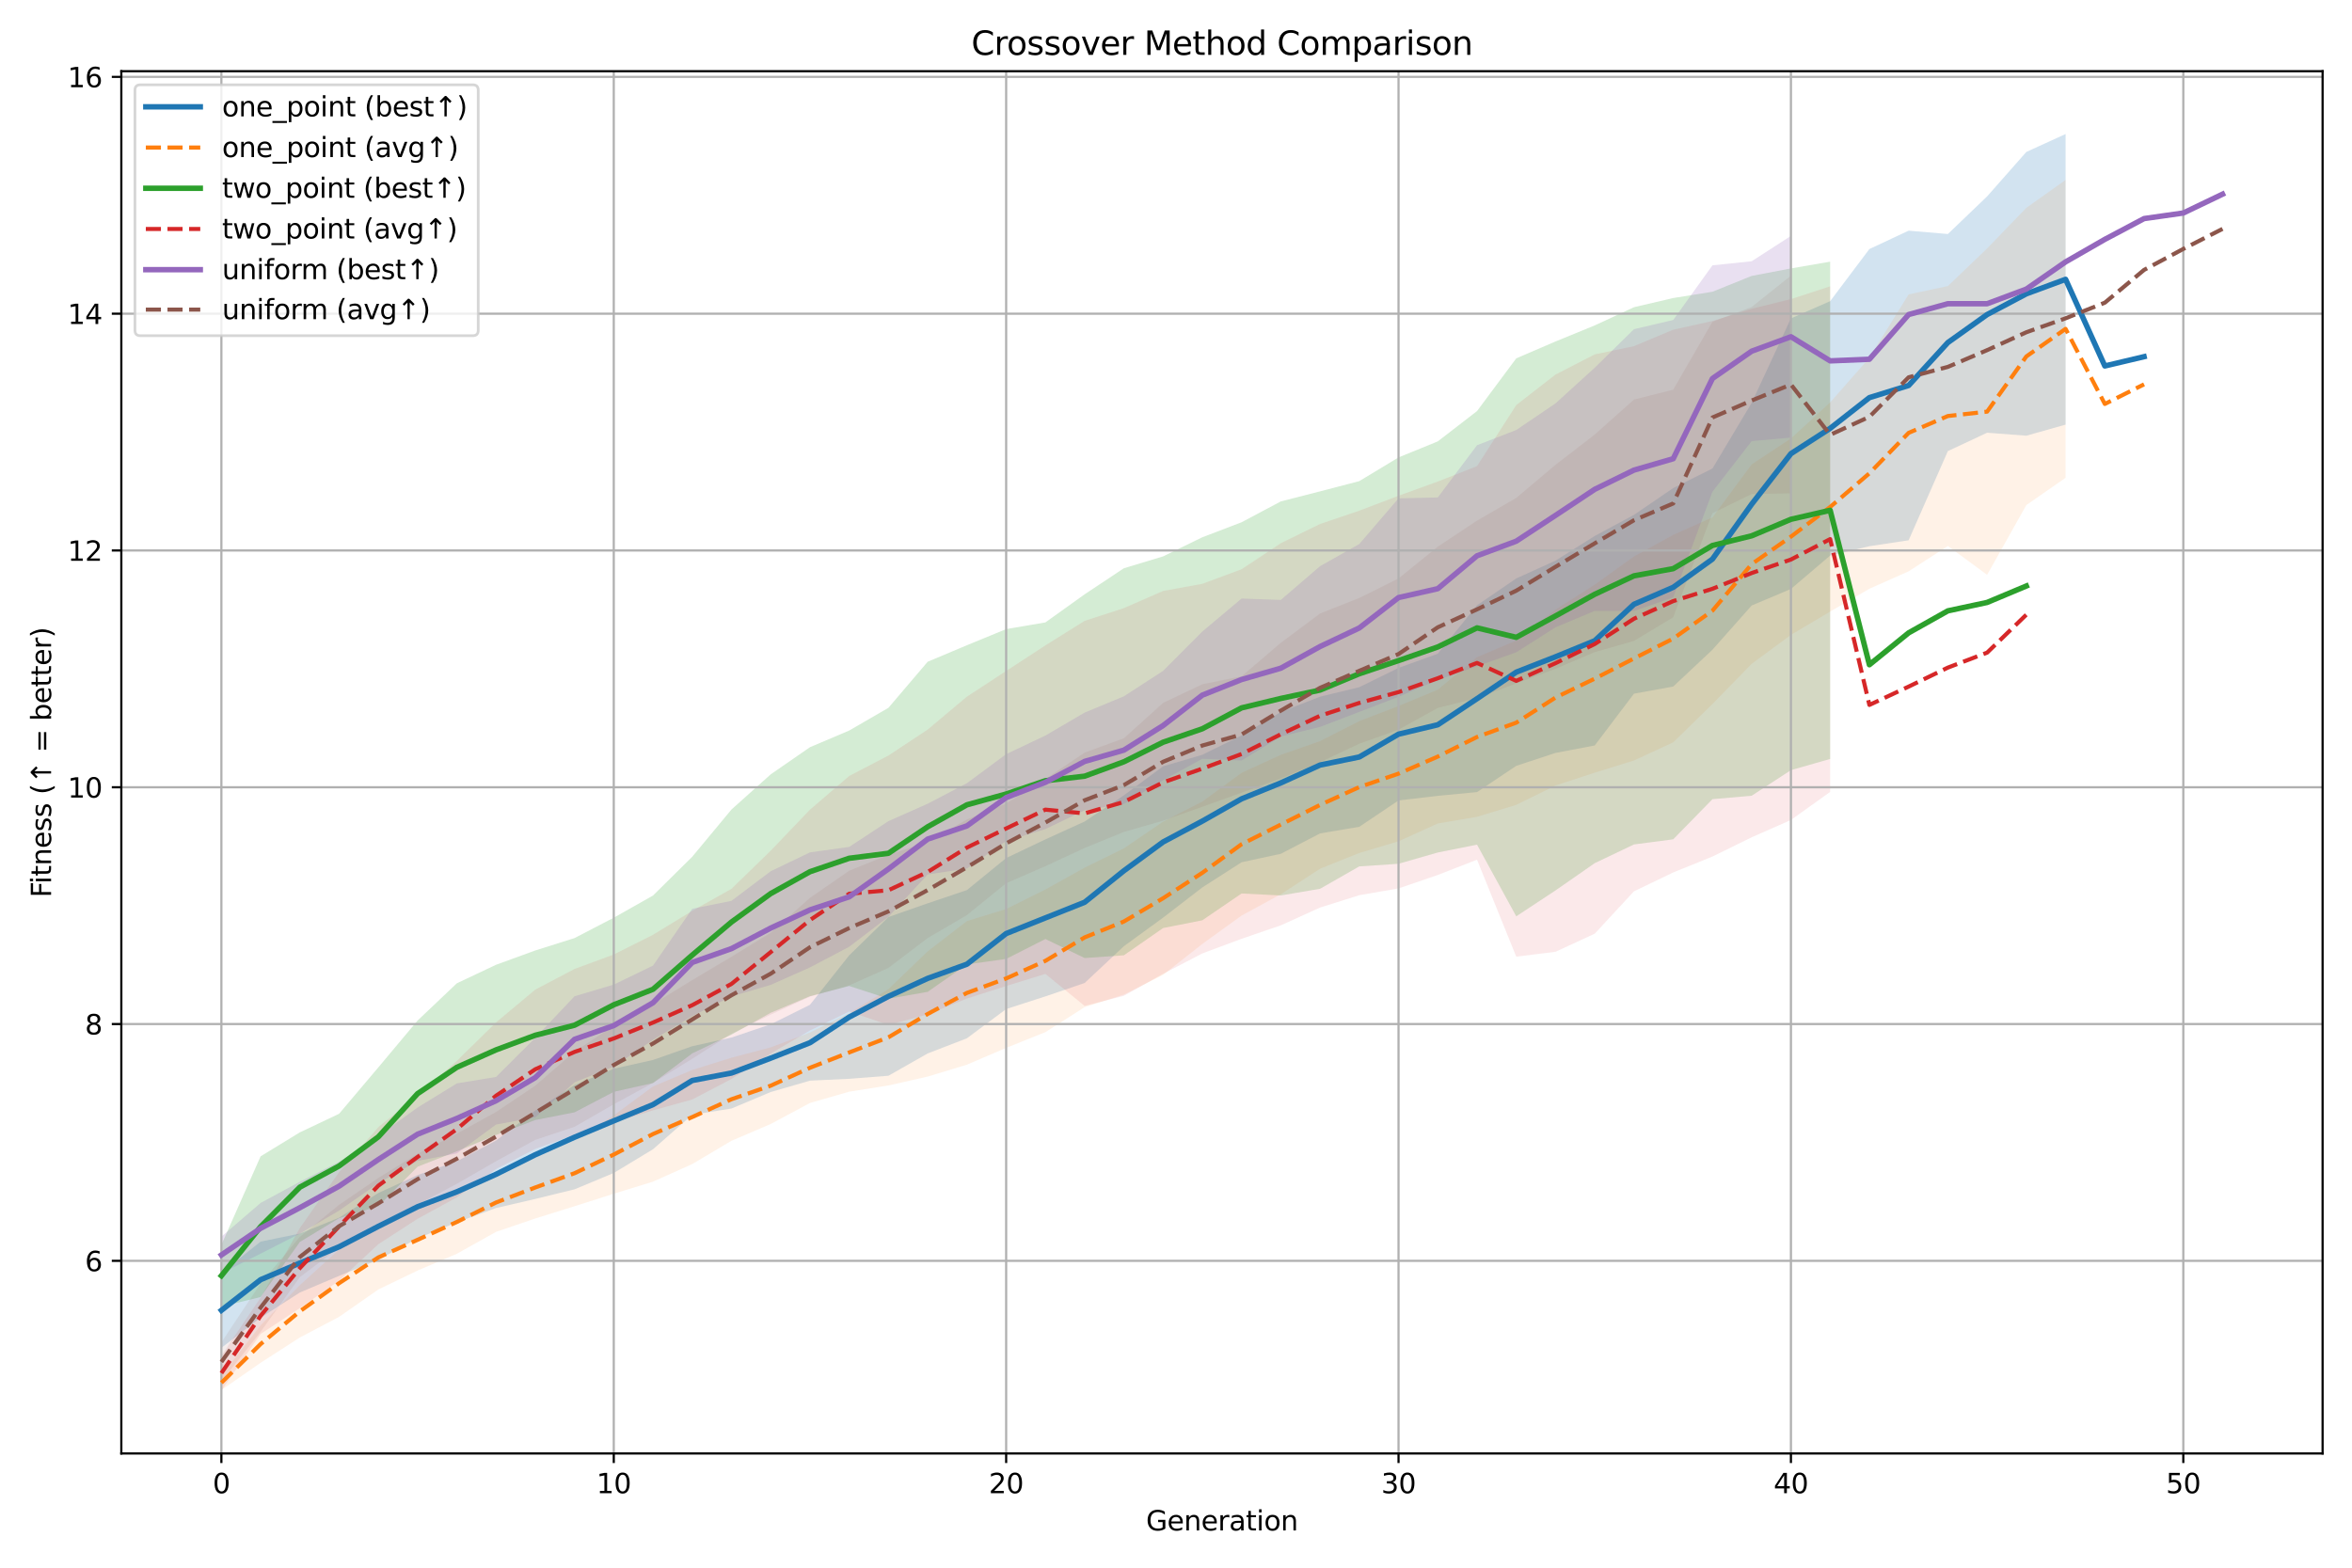 <?xml version="1.0" encoding="utf-8" standalone="no"?>
<!DOCTYPE svg PUBLIC "-//W3C//DTD SVG 1.1//EN"
  "http://www.w3.org/Graphics/SVG/1.1/DTD/svg11.dtd">
<svg xmlns:xlink="http://www.w3.org/1999/xlink" width="864pt" height="576pt" viewBox="0 0 864 576" xmlns="http://www.w3.org/2000/svg" version="1.1">
 <defs>
  <style type="text/css">*{stroke-linejoin: round; stroke-linecap: butt}</style>
 </defs>
 <g id="figure_1">
  <g id="patch_1">
   <path d="M 0 576 
L 864 576 
L 864 0 
L 0 0 
z
" style="fill: #ffffff"/>
  </g>
  <g id="axes_1">
   <g id="patch_2">
    <path d="M 44.57 534.04 
L 853.2 534.04 
L 853.2 26.16 
L 44.57 26.16 
z
" style="fill: #ffffff"/>
   </g>
   <g id="FillBetweenPolyCollection_1">
    <path d="M 81.326 467.67 
L 81.326 495.219 
L 95.74 484.166 
L 110.154 474.892 
L 124.568 468.776 
L 138.982 462.834 
L 153.396 455.013 
L 167.81 449.109 
L 182.224 443.856 
L 196.639 440.514 
L 211.053 436.981 
L 225.467 430.975 
L 239.881 422.258 
L 254.295 409.589 
L 268.709 407.294 
L 283.123 401.231 
L 297.537 397.054 
L 311.951 396.378 
L 326.365 395.247 
L 340.779 387.059 
L 355.193 381.488 
L 369.608 370.746 
L 384.022 366.092 
L 398.436 361.175 
L 412.85 347.655 
L 427.264 337.16 
L 441.678 326.049 
L 456.092 316.809 
L 470.506 313.7 
L 484.92 306.211 
L 499.334 303.784 
L 513.748 294.096 
L 528.162 292.408 
L 542.577 291.033 
L 556.991 281.382 
L 571.405 276.638 
L 585.819 273.903 
L 600.233 254.87 
L 614.647 252.252 
L 629.061 238.721 
L 643.475 222.471 
L 657.889 216.394 
L 672.303 204.12 
L 686.717 200.692 
L 701.131 198.51 
L 715.546 165.733 
L 729.96 158.995 
L 744.374 160.087 
L 758.788 156.012 
L 758.788 49.245 
L 758.788 49.245 
L 744.374 55.819 
L 729.96 72.161 
L 715.546 85.98 
L 701.131 84.754 
L 686.717 91.496 
L 672.303 110.659 
L 657.889 116.979 
L 643.475 148.016 
L 629.061 172.135 
L 614.647 179.334 
L 600.233 189.171 
L 585.819 196.929 
L 571.405 205.998 
L 556.991 212.532 
L 542.577 222.396 
L 528.162 240.193 
L 513.748 245.394 
L 499.334 252.488 
L 484.92 255.974 
L 470.506 261.611 
L 456.092 270.205 
L 441.678 277.326 
L 427.264 281.557 
L 412.85 292.222 
L 398.436 301.843 
L 384.022 308.408 
L 369.608 315.268 
L 355.193 327.039 
L 340.779 331.893 
L 326.365 336.941 
L 311.951 351.016 
L 297.537 369.179 
L 283.123 376.341 
L 268.709 381.21 
L 254.295 384.399 
L 239.881 389.454 
L 225.467 392.674 
L 211.053 398.698 
L 196.639 408.02 
L 182.224 419.067 
L 167.81 426.684 
L 153.396 431.739 
L 138.982 438.336 
L 124.568 447.41 
L 110.154 453.246 
L 95.74 456.196 
L 81.326 467.67 
z
" clip-path="url(#p14c319a694)" style="fill: #1f77b4; fill-opacity: 0.2"/>
   </g>
   <g id="FillBetweenPolyCollection_2">
    <path d="M 81.326 505.366 
L 81.326 510.737 
L 95.74 500.708 
L 110.154 491.415 
L 124.568 483.836 
L 138.982 473.779 
L 153.396 466.823 
L 167.81 460.669 
L 182.224 452.608 
L 196.639 447.698 
L 211.053 443.192 
L 225.467 438.596 
L 239.881 434.16 
L 254.295 427.702 
L 268.709 419.144 
L 283.123 412.979 
L 297.537 405.257 
L 311.951 401.105 
L 326.365 398.824 
L 340.779 395.556 
L 355.193 391.188 
L 369.608 385.004 
L 384.022 379.235 
L 398.436 370.039 
L 412.85 365.447 
L 427.264 358.18 
L 441.678 346.819 
L 456.092 336.404 
L 470.506 328.56 
L 484.92 319.182 
L 499.334 313.4 
L 513.748 309.102 
L 528.162 302.559 
L 542.577 300.105 
L 556.991 295.718 
L 571.405 288.596 
L 585.819 283.892 
L 600.233 279.41 
L 614.647 272.744 
L 629.061 258.676 
L 643.475 243.887 
L 657.889 233.26 
L 672.303 224.702 
L 686.717 216.321 
L 701.131 209.914 
L 715.546 200.609 
L 729.96 211.203 
L 744.374 185.561 
L 758.788 175.552 
L 758.788 66.111 
L 758.788 66.111 
L 744.374 76.358 
L 729.96 91.288 
L 715.546 105.104 
L 701.131 108.163 
L 686.717 131.467 
L 672.303 147.853 
L 657.889 161.104 
L 643.475 170.636 
L 629.061 190.101 
L 614.647 196.526 
L 600.233 204.458 
L 585.819 214.808 
L 571.405 224.007 
L 556.991 235.339 
L 542.577 241.461 
L 528.162 253.42 
L 513.748 259.413 
L 499.334 264.964 
L 484.92 272.313 
L 470.506 277.36 
L 456.092 283.959 
L 441.678 294.542 
L 427.264 301.874 
L 412.85 311.714 
L 398.436 318.801 
L 384.022 326.828 
L 369.608 333.989 
L 355.193 338.429 
L 340.779 349.554 
L 326.365 363.428 
L 311.951 372.262 
L 297.537 379.379 
L 283.123 384.824 
L 268.709 388.616 
L 254.295 393.139 
L 239.881 399.18 
L 225.467 409.815 
L 211.053 418.949 
L 196.639 424.897 
L 182.224 431.025 
L 167.81 437.284 
L 153.396 444.233 
L 138.982 450.223 
L 124.568 459.085 
L 110.154 472.186 
L 95.74 486.939 
L 81.326 505.366 
z
" clip-path="url(#p14c319a694)" style="fill: #ff7f0e; fill-opacity: 0.1"/>
   </g>
   <g id="FillBetweenPolyCollection_3">
    <path d="M 81.326 457.379 
L 81.326 480.08 
L 95.74 476.552 
L 110.154 456.328 
L 124.568 447.586 
L 138.982 443.213 
L 153.396 428.678 
L 167.81 423.022 
L 182.224 417.007 
L 196.639 411.519 
L 211.053 408.701 
L 225.467 401.166 
L 239.881 397.93 
L 254.295 387.041 
L 268.709 380.126 
L 283.123 372.116 
L 297.537 366.023 
L 311.951 362.272 
L 326.365 366.962 
L 340.779 364.417 
L 355.193 354.341 
L 369.608 352.325 
L 384.022 345.014 
L 398.436 352.001 
L 412.85 350.997 
L 427.264 340.982 
L 441.678 338.13 
L 456.092 328.285 
L 470.506 329.012 
L 484.92 326.561 
L 499.334 318.327 
L 513.748 317.368 
L 528.162 313.225 
L 542.577 310.345 
L 556.991 336.676 
L 571.405 327.167 
L 585.819 317.14 
L 600.233 310.266 
L 614.647 308.382 
L 629.061 293.641 
L 643.475 292.365 
L 657.889 282.972 
L 672.303 278.849 
L 672.303 96.137 
L 672.303 96.137 
L 657.889 98.627 
L 643.475 101.377 
L 629.061 107.194 
L 614.647 109.501 
L 600.233 112.879 
L 585.819 119.562 
L 571.405 125.468 
L 556.991 131.666 
L 542.577 151.04 
L 528.162 162.179 
L 513.748 168.064 
L 499.334 176.776 
L 484.92 180.536 
L 470.506 184.228 
L 456.092 191.889 
L 441.678 197.4 
L 427.264 204.428 
L 412.85 208.788 
L 398.436 218.363 
L 384.022 228.685 
L 369.608 231.141 
L 355.193 237.069 
L 340.779 243.137 
L 326.365 260.062 
L 311.951 268.414 
L 297.537 274.538 
L 283.123 284.509 
L 268.709 297.422 
L 254.295 314.784 
L 239.881 329.037 
L 225.467 337.183 
L 211.053 344.668 
L 196.639 349.221 
L 182.224 354.476 
L 167.81 361.283 
L 153.396 374.971 
L 138.982 392.177 
L 124.568 409.222 
L 110.154 416.052 
L 95.74 424.85 
L 81.326 457.379 
z
" clip-path="url(#p14c319a694)" style="fill: #2ca02c; fill-opacity: 0.2"/>
   </g>
   <g id="FillBetweenPolyCollection_4">
    <path d="M 81.326 498.088 
L 81.326 510.955 
L 95.74 490.12 
L 110.154 480.637 
L 124.568 470.523 
L 138.982 457.141 
L 153.396 447.804 
L 167.81 439.936 
L 182.224 429.531 
L 196.639 422.128 
L 211.053 416.971 
L 225.467 412.388 
L 239.881 407.958 
L 254.295 403.97 
L 268.709 396.435 
L 283.123 387.09 
L 297.537 378.614 
L 311.951 371.649 
L 326.365 376.59 
L 340.779 372.708 
L 355.193 366.874 
L 369.608 362.272 
L 384.022 357.829 
L 398.436 369.595 
L 412.85 365.877 
L 427.264 357.797 
L 441.678 350.306 
L 456.092 344.927 
L 470.506 339.989 
L 484.92 333.45 
L 499.334 328.911 
L 513.748 326.42 
L 528.162 321.479 
L 542.577 315.87 
L 556.991 351.498 
L 571.405 349.706 
L 585.819 343.053 
L 600.233 327.483 
L 614.647 320.561 
L 629.061 314.714 
L 643.475 307.632 
L 657.889 301.275 
L 672.303 290.952 
L 672.303 105.212 
L 672.303 105.212 
L 657.889 109.894 
L 643.475 113.463 
L 629.061 117.944 
L 614.647 121.145 
L 600.233 127.19 
L 585.819 130.207 
L 571.405 137.622 
L 556.991 148.83 
L 542.577 171.278 
L 528.162 176.931 
L 513.748 182.15 
L 499.334 187.633 
L 484.92 192.526 
L 470.506 199.578 
L 456.092 209.148 
L 441.678 214.504 
L 427.264 217.129 
L 412.85 223.434 
L 398.436 228.119 
L 384.022 237.13 
L 369.608 246.53 
L 355.193 255.96 
L 340.779 268.058 
L 326.365 277.595 
L 311.951 285.111 
L 297.537 297.491 
L 283.123 312.551 
L 268.709 326.574 
L 254.295 334.668 
L 239.881 343.455 
L 225.467 350.709 
L 211.053 356.011 
L 196.639 363.603 
L 182.224 375.646 
L 167.81 389.814 
L 153.396 402.382 
L 138.982 414.135 
L 124.568 430.675 
L 110.154 451.206 
L 95.74 476.77 
L 81.326 498.088 
z
" clip-path="url(#p14c319a694)" style="fill: #d62728; fill-opacity: 0.1"/>
   </g>
   <g id="FillBetweenPolyCollection_5">
    <path d="M 81.326 454.377 
L 81.326 467.829 
L 95.74 460.617 
L 110.154 453.259 
L 124.568 444.792 
L 138.982 434.762 
L 153.396 426.525 
L 167.81 423.799 
L 182.224 413.175 
L 196.639 410.539 
L 211.053 397.668 
L 225.467 391.881 
L 239.881 382.068 
L 254.295 373.336 
L 268.709 366.096 
L 283.123 361.871 
L 297.537 355.442 
L 311.951 347.866 
L 326.365 336.855 
L 340.779 321.303 
L 355.193 319.127 
L 369.608 309.007 
L 384.022 304.619 
L 398.436 297.693 
L 412.85 295.382 
L 427.264 286.677 
L 441.678 278.774 
L 456.092 279.426 
L 470.506 270.593 
L 484.92 267.075 
L 499.334 261.562 
L 513.748 256.014 
L 528.162 249.808 
L 542.577 244.829 
L 556.991 239.676 
L 571.405 230.509 
L 585.819 224.455 
L 600.233 224.5 
L 614.647 219.518 
L 629.061 180.651 
L 643.475 162.063 
L 657.889 160.769 
L 657.889 86.674 
L 657.889 86.674 
L 643.475 95.99 
L 629.061 97.49 
L 614.647 117.573 
L 600.233 120.948 
L 585.819 135.118 
L 571.405 148.221 
L 556.991 157.995 
L 542.577 163.587 
L 528.162 182.78 
L 513.748 183.106 
L 499.334 199.883 
L 484.92 208.024 
L 470.506 220.422 
L 456.092 219.916 
L 441.678 232.03 
L 427.264 246.49 
L 412.85 255.844 
L 398.436 261.823 
L 384.022 270.257 
L 369.608 277.091 
L 355.193 287.77 
L 340.779 295.31 
L 326.365 301.698 
L 311.951 311.175 
L 297.537 313.178 
L 283.123 320.106 
L 268.709 330.982 
L 254.295 333.902 
L 239.881 354.784 
L 225.467 361.76 
L 211.053 366.049 
L 196.639 381.307 
L 182.224 395.689 
L 167.81 398.073 
L 153.396 406.935 
L 138.982 417.307 
L 124.568 426.86 
L 110.154 434.198 
L 95.74 441.984 
L 81.326 454.377 
z
" clip-path="url(#p14c319a694)" style="fill: #9467bd; fill-opacity: 0.2"/>
   </g>
   <g id="FillBetweenPolyCollection_6">
    <path d="M 81.326 493.216 
L 81.326 507.588 
L 95.74 489.338 
L 110.154 469.24 
L 124.568 458.382 
L 138.982 451.46 
L 153.396 442.585 
L 167.81 434.965 
L 182.224 426.647 
L 196.639 418.802 
L 211.053 414.016 
L 225.467 405.732 
L 239.881 397.879 
L 254.295 389.005 
L 268.709 379.809 
L 283.123 372.793 
L 297.537 366.193 
L 311.951 362.062 
L 326.365 355.621 
L 340.779 344.664 
L 355.193 336.218 
L 369.608 324.512 
L 384.022 318.248 
L 398.436 311.558 
L 412.85 305.67 
L 427.264 301.53 
L 441.678 296.425 
L 456.092 291.241 
L 470.506 286.018 
L 484.92 280.045 
L 499.334 273.26 
L 513.748 268.096 
L 528.162 260.113 
L 542.577 256.498 
L 556.991 251.114 
L 571.405 245.735 
L 585.819 239.602 
L 600.233 235.488 
L 614.647 226.794 
L 629.061 188.57 
L 643.475 181.518 
L 657.889 181.266 
L 657.889 101.286 
L 657.889 101.286 
L 643.475 112.798 
L 629.061 118.223 
L 614.647 143.172 
L 600.233 146.807 
L 585.819 159.655 
L 571.405 170.795 
L 556.991 182.938 
L 542.577 191.286 
L 528.162 200.856 
L 513.748 212.527 
L 499.334 219.692 
L 484.92 225.409 
L 470.506 236.169 
L 456.092 248.486 
L 441.678 251.412 
L 427.264 258.253 
L 412.85 271.254 
L 398.436 276.522 
L 384.022 286.207 
L 369.608 295.225 
L 355.193 301.09 
L 340.779 309.404 
L 326.365 314.075 
L 311.951 319.911 
L 297.537 329.887 
L 283.123 342.701 
L 268.709 351.523 
L 254.295 360.107 
L 239.881 368.928 
L 225.467 376.87 
L 211.053 386.4 
L 196.639 398.887 
L 182.224 408.555 
L 167.81 416.521 
L 153.396 423.898 
L 138.982 432.802 
L 124.568 442.671 
L 110.154 454.443 
L 95.74 471.517 
L 81.326 493.216 
z
" clip-path="url(#p14c319a694)" style="fill: #8c564b; fill-opacity: 0.1"/>
   </g>
   <g id="matplotlib.axis_1">
    <g id="xtick_1">
     <g id="line2d_1">
      <path d="M 81.326 534.04 
L 81.326 26.16 
" clip-path="url(#p14c319a694)" style="fill: none; stroke: #b0b0b0; stroke-width: 0.8; stroke-linecap: square"/>
     </g>
     <g id="line2d_2">
      <defs>
       <path id="m0a1ce3ac94" d="M 0 0 
L 0 3.5 
" style="stroke: #000000; stroke-width: 0.8"/>
      </defs>
      <g>
       <use xlink:href="#m0a1ce3ac94" x="81.326" y="534.04" style="stroke: #000000; stroke-width: 0.8"/>
      </g>
     </g>
     <g id="text_1">
      <!-- 0 -->
      <g transform="translate(78.145 548.638) scale(0.1 -0.1)">
       <defs>
        <path id="DejaVuSans-30" d="M 2034 4250 
Q 1547 4250 1301 3770 
Q 1056 3291 1056 2328 
Q 1056 1369 1301 889 
Q 1547 409 2034 409 
Q 2525 409 2770 889 
Q 3016 1369 3016 2328 
Q 3016 3291 2770 3770 
Q 2525 4250 2034 4250 
z
M 2034 4750 
Q 2819 4750 3233 4129 
Q 3647 3509 3647 2328 
Q 3647 1150 3233 529 
Q 2819 -91 2034 -91 
Q 1250 -91 836 529 
Q 422 1150 422 2328 
Q 422 3509 836 4129 
Q 1250 4750 2034 4750 
z
" transform="scale(0.016)"/>
       </defs>
       <use xlink:href="#DejaVuSans-30"/>
      </g>
     </g>
    </g>
    <g id="xtick_2">
     <g id="line2d_3">
      <path d="M 225.467 534.04 
L 225.467 26.16 
" clip-path="url(#p14c319a694)" style="fill: none; stroke: #b0b0b0; stroke-width: 0.8; stroke-linecap: square"/>
     </g>
     <g id="line2d_4">
      <g>
       <use xlink:href="#m0a1ce3ac94" x="225.467" y="534.04" style="stroke: #000000; stroke-width: 0.8"/>
      </g>
     </g>
     <g id="text_2">
      <!-- 10 -->
      <g transform="translate(219.104 548.638) scale(0.1 -0.1)">
       <defs>
        <path id="DejaVuSans-31" d="M 794 531 
L 1825 531 
L 1825 4091 
L 703 3866 
L 703 4441 
L 1819 4666 
L 2450 4666 
L 2450 531 
L 3481 531 
L 3481 0 
L 794 0 
L 794 531 
z
" transform="scale(0.016)"/>
       </defs>
       <use xlink:href="#DejaVuSans-31"/>
       <use xlink:href="#DejaVuSans-30" transform="translate(63.623 0)"/>
      </g>
     </g>
    </g>
    <g id="xtick_3">
     <g id="line2d_5">
      <path d="M 369.608 534.04 
L 369.608 26.16 
" clip-path="url(#p14c319a694)" style="fill: none; stroke: #b0b0b0; stroke-width: 0.8; stroke-linecap: square"/>
     </g>
     <g id="line2d_6">
      <g>
       <use xlink:href="#m0a1ce3ac94" x="369.608" y="534.04" style="stroke: #000000; stroke-width: 0.8"/>
      </g>
     </g>
     <g id="text_3">
      <!-- 20 -->
      <g transform="translate(363.245 548.638) scale(0.1 -0.1)">
       <defs>
        <path id="DejaVuSans-32" d="M 1228 531 
L 3431 531 
L 3431 0 
L 469 0 
L 469 531 
Q 828 903 1448 1529 
Q 2069 2156 2228 2338 
Q 2531 2678 2651 2914 
Q 2772 3150 2772 3378 
Q 2772 3750 2511 3984 
Q 2250 4219 1831 4219 
Q 1534 4219 1204 4116 
Q 875 4013 500 3803 
L 500 4441 
Q 881 4594 1212 4672 
Q 1544 4750 1819 4750 
Q 2544 4750 2975 4387 
Q 3406 4025 3406 3419 
Q 3406 3131 3298 2873 
Q 3191 2616 2906 2266 
Q 2828 2175 2409 1742 
Q 1991 1309 1228 531 
z
" transform="scale(0.016)"/>
       </defs>
       <use xlink:href="#DejaVuSans-32"/>
       <use xlink:href="#DejaVuSans-30" transform="translate(63.623 0)"/>
      </g>
     </g>
    </g>
    <g id="xtick_4">
     <g id="line2d_7">
      <path d="M 513.748 534.04 
L 513.748 26.16 
" clip-path="url(#p14c319a694)" style="fill: none; stroke: #b0b0b0; stroke-width: 0.8; stroke-linecap: square"/>
     </g>
     <g id="line2d_8">
      <g>
       <use xlink:href="#m0a1ce3ac94" x="513.748" y="534.04" style="stroke: #000000; stroke-width: 0.8"/>
      </g>
     </g>
     <g id="text_4">
      <!-- 30 -->
      <g transform="translate(507.386 548.638) scale(0.1 -0.1)">
       <defs>
        <path id="DejaVuSans-33" d="M 2597 2516 
Q 3050 2419 3304 2112 
Q 3559 1806 3559 1356 
Q 3559 666 3084 287 
Q 2609 -91 1734 -91 
Q 1441 -91 1130 -33 
Q 819 25 488 141 
L 488 750 
Q 750 597 1062 519 
Q 1375 441 1716 441 
Q 2309 441 2620 675 
Q 2931 909 2931 1356 
Q 2931 1769 2642 2001 
Q 2353 2234 1838 2234 
L 1294 2234 
L 1294 2753 
L 1863 2753 
Q 2328 2753 2575 2939 
Q 2822 3125 2822 3475 
Q 2822 3834 2567 4026 
Q 2313 4219 1838 4219 
Q 1578 4219 1281 4162 
Q 984 4106 628 3988 
L 628 4550 
Q 988 4650 1302 4700 
Q 1616 4750 1894 4750 
Q 2613 4750 3031 4423 
Q 3450 4097 3450 3541 
Q 3450 3153 3228 2886 
Q 3006 2619 2597 2516 
z
" transform="scale(0.016)"/>
       </defs>
       <use xlink:href="#DejaVuSans-33"/>
       <use xlink:href="#DejaVuSans-30" transform="translate(63.623 0)"/>
      </g>
     </g>
    </g>
    <g id="xtick_5">
     <g id="line2d_9">
      <path d="M 657.889 534.04 
L 657.889 26.16 
" clip-path="url(#p14c319a694)" style="fill: none; stroke: #b0b0b0; stroke-width: 0.8; stroke-linecap: square"/>
     </g>
     <g id="line2d_10">
      <g>
       <use xlink:href="#m0a1ce3ac94" x="657.889" y="534.04" style="stroke: #000000; stroke-width: 0.8"/>
      </g>
     </g>
     <g id="text_5">
      <!-- 40 -->
      <g transform="translate(651.527 548.638) scale(0.1 -0.1)">
       <defs>
        <path id="DejaVuSans-34" d="M 2419 4116 
L 825 1625 
L 2419 1625 
L 2419 4116 
z
M 2253 4666 
L 3047 4666 
L 3047 1625 
L 3713 1625 
L 3713 1100 
L 3047 1100 
L 3047 0 
L 2419 0 
L 2419 1100 
L 313 1100 
L 313 1709 
L 2253 4666 
z
" transform="scale(0.016)"/>
       </defs>
       <use xlink:href="#DejaVuSans-34"/>
       <use xlink:href="#DejaVuSans-30" transform="translate(63.623 0)"/>
      </g>
     </g>
    </g>
    <g id="xtick_6">
     <g id="line2d_11">
      <path d="M 802.03 534.04 
L 802.03 26.16 
" clip-path="url(#p14c319a694)" style="fill: none; stroke: #b0b0b0; stroke-width: 0.8; stroke-linecap: square"/>
     </g>
     <g id="line2d_12">
      <g>
       <use xlink:href="#m0a1ce3ac94" x="802.03" y="534.04" style="stroke: #000000; stroke-width: 0.8"/>
      </g>
     </g>
     <g id="text_6">
      <!-- 50 -->
      <g transform="translate(795.668 548.638) scale(0.1 -0.1)">
       <defs>
        <path id="DejaVuSans-35" d="M 691 4666 
L 3169 4666 
L 3169 4134 
L 1269 4134 
L 1269 2991 
Q 1406 3038 1543 3061 
Q 1681 3084 1819 3084 
Q 2600 3084 3056 2656 
Q 3513 2228 3513 1497 
Q 3513 744 3044 326 
Q 2575 -91 1722 -91 
Q 1428 -91 1123 -41 
Q 819 9 494 109 
L 494 744 
Q 775 591 1075 516 
Q 1375 441 1709 441 
Q 2250 441 2565 725 
Q 2881 1009 2881 1497 
Q 2881 1984 2565 2268 
Q 2250 2553 1709 2553 
Q 1456 2553 1204 2497 
Q 953 2441 691 2322 
L 691 4666 
z
" transform="scale(0.016)"/>
       </defs>
       <use xlink:href="#DejaVuSans-35"/>
       <use xlink:href="#DejaVuSans-30" transform="translate(63.623 0)"/>
      </g>
     </g>
    </g>
    <g id="text_7">
     <!-- Generation -->
     <g transform="translate(420.992 562.317) scale(0.1 -0.1)">
      <defs>
       <path id="DejaVuSans-47" d="M 3809 666 
L 3809 1919 
L 2778 1919 
L 2778 2438 
L 4434 2438 
L 4434 434 
Q 4069 175 3628 42 
Q 3188 -91 2688 -91 
Q 1594 -91 976 548 
Q 359 1188 359 2328 
Q 359 3472 976 4111 
Q 1594 4750 2688 4750 
Q 3144 4750 3555 4637 
Q 3966 4525 4313 4306 
L 4313 3634 
Q 3963 3931 3569 4081 
Q 3175 4231 2741 4231 
Q 1884 4231 1454 3753 
Q 1025 3275 1025 2328 
Q 1025 1384 1454 906 
Q 1884 428 2741 428 
Q 3075 428 3337 486 
Q 3600 544 3809 666 
z
" transform="scale(0.016)"/>
       <path id="DejaVuSans-65" d="M 3597 1894 
L 3597 1613 
L 953 1613 
Q 991 1019 1311 708 
Q 1631 397 2203 397 
Q 2534 397 2845 478 
Q 3156 559 3463 722 
L 3463 178 
Q 3153 47 2828 -22 
Q 2503 -91 2169 -91 
Q 1331 -91 842 396 
Q 353 884 353 1716 
Q 353 2575 817 3079 
Q 1281 3584 2069 3584 
Q 2775 3584 3186 3129 
Q 3597 2675 3597 1894 
z
M 3022 2063 
Q 3016 2534 2758 2815 
Q 2500 3097 2075 3097 
Q 1594 3097 1305 2825 
Q 1016 2553 972 2059 
L 3022 2063 
z
" transform="scale(0.016)"/>
       <path id="DejaVuSans-6e" d="M 3513 2113 
L 3513 0 
L 2938 0 
L 2938 2094 
Q 2938 2591 2744 2837 
Q 2550 3084 2163 3084 
Q 1697 3084 1428 2787 
Q 1159 2491 1159 1978 
L 1159 0 
L 581 0 
L 581 3500 
L 1159 3500 
L 1159 2956 
Q 1366 3272 1645 3428 
Q 1925 3584 2291 3584 
Q 2894 3584 3203 3211 
Q 3513 2838 3513 2113 
z
" transform="scale(0.016)"/>
       <path id="DejaVuSans-72" d="M 2631 2963 
Q 2534 3019 2420 3045 
Q 2306 3072 2169 3072 
Q 1681 3072 1420 2755 
Q 1159 2438 1159 1844 
L 1159 0 
L 581 0 
L 581 3500 
L 1159 3500 
L 1159 2956 
Q 1341 3275 1631 3429 
Q 1922 3584 2338 3584 
Q 2397 3584 2469 3576 
Q 2541 3569 2628 3553 
L 2631 2963 
z
" transform="scale(0.016)"/>
       <path id="DejaVuSans-61" d="M 2194 1759 
Q 1497 1759 1228 1600 
Q 959 1441 959 1056 
Q 959 750 1161 570 
Q 1363 391 1709 391 
Q 2188 391 2477 730 
Q 2766 1069 2766 1631 
L 2766 1759 
L 2194 1759 
z
M 3341 1997 
L 3341 0 
L 2766 0 
L 2766 531 
Q 2569 213 2275 61 
Q 1981 -91 1556 -91 
Q 1019 -91 701 211 
Q 384 513 384 1019 
Q 384 1609 779 1909 
Q 1175 2209 1959 2209 
L 2766 2209 
L 2766 2266 
Q 2766 2663 2505 2880 
Q 2244 3097 1772 3097 
Q 1472 3097 1187 3025 
Q 903 2953 641 2809 
L 641 3341 
Q 956 3463 1253 3523 
Q 1550 3584 1831 3584 
Q 2591 3584 2966 3190 
Q 3341 2797 3341 1997 
z
" transform="scale(0.016)"/>
       <path id="DejaVuSans-74" d="M 1172 4494 
L 1172 3500 
L 2356 3500 
L 2356 3053 
L 1172 3053 
L 1172 1153 
Q 1172 725 1289 603 
Q 1406 481 1766 481 
L 2356 481 
L 2356 0 
L 1766 0 
Q 1100 0 847 248 
Q 594 497 594 1153 
L 594 3053 
L 172 3053 
L 172 3500 
L 594 3500 
L 594 4494 
L 1172 4494 
z
" transform="scale(0.016)"/>
       <path id="DejaVuSans-69" d="M 603 3500 
L 1178 3500 
L 1178 0 
L 603 0 
L 603 3500 
z
M 603 4863 
L 1178 4863 
L 1178 4134 
L 603 4134 
L 603 4863 
z
" transform="scale(0.016)"/>
       <path id="DejaVuSans-6f" d="M 1959 3097 
Q 1497 3097 1228 2736 
Q 959 2375 959 1747 
Q 959 1119 1226 758 
Q 1494 397 1959 397 
Q 2419 397 2687 759 
Q 2956 1122 2956 1747 
Q 2956 2369 2687 2733 
Q 2419 3097 1959 3097 
z
M 1959 3584 
Q 2709 3584 3137 3096 
Q 3566 2609 3566 1747 
Q 3566 888 3137 398 
Q 2709 -91 1959 -91 
Q 1206 -91 779 398 
Q 353 888 353 1747 
Q 353 2609 779 3096 
Q 1206 3584 1959 3584 
z
" transform="scale(0.016)"/>
      </defs>
      <use xlink:href="#DejaVuSans-47"/>
      <use xlink:href="#DejaVuSans-65" transform="translate(77.49 0)"/>
      <use xlink:href="#DejaVuSans-6e" transform="translate(139.014 0)"/>
      <use xlink:href="#DejaVuSans-65" transform="translate(202.393 0)"/>
      <use xlink:href="#DejaVuSans-72" transform="translate(263.916 0)"/>
      <use xlink:href="#DejaVuSans-61" transform="translate(305.029 0)"/>
      <use xlink:href="#DejaVuSans-74" transform="translate(366.309 0)"/>
      <use xlink:href="#DejaVuSans-69" transform="translate(405.518 0)"/>
      <use xlink:href="#DejaVuSans-6f" transform="translate(433.301 0)"/>
      <use xlink:href="#DejaVuSans-6e" transform="translate(494.482 0)"/>
     </g>
    </g>
   </g>
   <g id="matplotlib.axis_2">
    <g id="ytick_1">
     <g id="line2d_13">
      <path d="M 44.57 463.259 
L 853.2 463.259 
" clip-path="url(#p14c319a694)" style="fill: none; stroke: #b0b0b0; stroke-width: 0.8; stroke-linecap: square"/>
     </g>
     <g id="line2d_14">
      <defs>
       <path id="ma9acdadf7d" d="M 0 0 
L -3.5 0 
" style="stroke: #000000; stroke-width: 0.8"/>
      </defs>
      <g>
       <use xlink:href="#ma9acdadf7d" x="44.57" y="463.259" style="stroke: #000000; stroke-width: 0.8"/>
      </g>
     </g>
     <g id="text_8">
      <!-- 6 -->
      <g transform="translate(31.207 467.058) scale(0.1 -0.1)">
       <defs>
        <path id="DejaVuSans-36" d="M 2113 2584 
Q 1688 2584 1439 2293 
Q 1191 2003 1191 1497 
Q 1191 994 1439 701 
Q 1688 409 2113 409 
Q 2538 409 2786 701 
Q 3034 994 3034 1497 
Q 3034 2003 2786 2293 
Q 2538 2584 2113 2584 
z
M 3366 4563 
L 3366 3988 
Q 3128 4100 2886 4159 
Q 2644 4219 2406 4219 
Q 1781 4219 1451 3797 
Q 1122 3375 1075 2522 
Q 1259 2794 1537 2939 
Q 1816 3084 2150 3084 
Q 2853 3084 3261 2657 
Q 3669 2231 3669 1497 
Q 3669 778 3244 343 
Q 2819 -91 2113 -91 
Q 1303 -91 875 529 
Q 447 1150 447 2328 
Q 447 3434 972 4092 
Q 1497 4750 2381 4750 
Q 2619 4750 2861 4703 
Q 3103 4656 3366 4563 
z
" transform="scale(0.016)"/>
       </defs>
       <use xlink:href="#DejaVuSans-36"/>
      </g>
     </g>
    </g>
    <g id="ytick_2">
     <g id="line2d_15">
      <path d="M 44.57 376.257 
L 853.2 376.257 
" clip-path="url(#p14c319a694)" style="fill: none; stroke: #b0b0b0; stroke-width: 0.8; stroke-linecap: square"/>
     </g>
     <g id="line2d_16">
      <g>
       <use xlink:href="#ma9acdadf7d" x="44.57" y="376.257" style="stroke: #000000; stroke-width: 0.8"/>
      </g>
     </g>
     <g id="text_9">
      <!-- 8 -->
      <g transform="translate(31.207 380.056) scale(0.1 -0.1)">
       <defs>
        <path id="DejaVuSans-38" d="M 2034 2216 
Q 1584 2216 1326 1975 
Q 1069 1734 1069 1313 
Q 1069 891 1326 650 
Q 1584 409 2034 409 
Q 2484 409 2743 651 
Q 3003 894 3003 1313 
Q 3003 1734 2745 1975 
Q 2488 2216 2034 2216 
z
M 1403 2484 
Q 997 2584 770 2862 
Q 544 3141 544 3541 
Q 544 4100 942 4425 
Q 1341 4750 2034 4750 
Q 2731 4750 3128 4425 
Q 3525 4100 3525 3541 
Q 3525 3141 3298 2862 
Q 3072 2584 2669 2484 
Q 3125 2378 3379 2068 
Q 3634 1759 3634 1313 
Q 3634 634 3220 271 
Q 2806 -91 2034 -91 
Q 1263 -91 848 271 
Q 434 634 434 1313 
Q 434 1759 690 2068 
Q 947 2378 1403 2484 
z
M 1172 3481 
Q 1172 3119 1398 2916 
Q 1625 2713 2034 2713 
Q 2441 2713 2670 2916 
Q 2900 3119 2900 3481 
Q 2900 3844 2670 4047 
Q 2441 4250 2034 4250 
Q 1625 4250 1398 4047 
Q 1172 3844 1172 3481 
z
" transform="scale(0.016)"/>
       </defs>
       <use xlink:href="#DejaVuSans-38"/>
      </g>
     </g>
    </g>
    <g id="ytick_3">
     <g id="line2d_17">
      <path d="M 44.57 289.255 
L 853.2 289.255 
" clip-path="url(#p14c319a694)" style="fill: none; stroke: #b0b0b0; stroke-width: 0.8; stroke-linecap: square"/>
     </g>
     <g id="line2d_18">
      <g>
       <use xlink:href="#ma9acdadf7d" x="44.57" y="289.255" style="stroke: #000000; stroke-width: 0.8"/>
      </g>
     </g>
     <g id="text_10">
      <!-- 10 -->
      <g transform="translate(24.845 293.054) scale(0.1 -0.1)">
       <use xlink:href="#DejaVuSans-31"/>
       <use xlink:href="#DejaVuSans-30" transform="translate(63.623 0)"/>
      </g>
     </g>
    </g>
    <g id="ytick_4">
     <g id="line2d_19">
      <path d="M 44.57 202.253 
L 853.2 202.253 
" clip-path="url(#p14c319a694)" style="fill: none; stroke: #b0b0b0; stroke-width: 0.8; stroke-linecap: square"/>
     </g>
     <g id="line2d_20">
      <g>
       <use xlink:href="#ma9acdadf7d" x="44.57" y="202.253" style="stroke: #000000; stroke-width: 0.8"/>
      </g>
     </g>
     <g id="text_11">
      <!-- 12 -->
      <g transform="translate(24.845 206.052) scale(0.1 -0.1)">
       <use xlink:href="#DejaVuSans-31"/>
       <use xlink:href="#DejaVuSans-32" transform="translate(63.623 0)"/>
      </g>
     </g>
    </g>
    <g id="ytick_5">
     <g id="line2d_21">
      <path d="M 44.57 115.251 
L 853.2 115.251 
" clip-path="url(#p14c319a694)" style="fill: none; stroke: #b0b0b0; stroke-width: 0.8; stroke-linecap: square"/>
     </g>
     <g id="line2d_22">
      <g>
       <use xlink:href="#ma9acdadf7d" x="44.57" y="115.251" style="stroke: #000000; stroke-width: 0.8"/>
      </g>
     </g>
     <g id="text_12">
      <!-- 14 -->
      <g transform="translate(24.845 119.05) scale(0.1 -0.1)">
       <use xlink:href="#DejaVuSans-31"/>
       <use xlink:href="#DejaVuSans-34" transform="translate(63.623 0)"/>
      </g>
     </g>
    </g>
    <g id="ytick_6">
     <g id="line2d_23">
      <path d="M 44.57 28.249 
L 853.2 28.249 
" clip-path="url(#p14c319a694)" style="fill: none; stroke: #b0b0b0; stroke-width: 0.8; stroke-linecap: square"/>
     </g>
     <g id="line2d_24">
      <g>
       <use xlink:href="#ma9acdadf7d" x="44.57" y="28.249" style="stroke: #000000; stroke-width: 0.8"/>
      </g>
     </g>
     <g id="text_13">
      <!-- 16 -->
      <g transform="translate(24.845 32.048) scale(0.1 -0.1)">
       <use xlink:href="#DejaVuSans-31"/>
       <use xlink:href="#DejaVuSans-36" transform="translate(63.623 0)"/>
      </g>
     </g>
    </g>
    <g id="text_14">
     <!-- Fitness (↑ = better) -->
     <g transform="translate(18.765 329.769) rotate(-90) scale(0.1 -0.1)">
      <defs>
       <path id="DejaVuSans-46" d="M 628 4666 
L 3309 4666 
L 3309 4134 
L 1259 4134 
L 1259 2759 
L 3109 2759 
L 3109 2228 
L 1259 2228 
L 1259 0 
L 628 0 
L 628 4666 
z
" transform="scale(0.016)"/>
       <path id="DejaVuSans-73" d="M 2834 3397 
L 2834 2853 
Q 2591 2978 2328 3040 
Q 2066 3103 1784 3103 
Q 1356 3103 1142 2972 
Q 928 2841 928 2578 
Q 928 2378 1081 2264 
Q 1234 2150 1697 2047 
L 1894 2003 
Q 2506 1872 2764 1633 
Q 3022 1394 3022 966 
Q 3022 478 2636 193 
Q 2250 -91 1575 -91 
Q 1294 -91 989 -36 
Q 684 19 347 128 
L 347 722 
Q 666 556 975 473 
Q 1284 391 1588 391 
Q 1994 391 2212 530 
Q 2431 669 2431 922 
Q 2431 1156 2273 1281 
Q 2116 1406 1581 1522 
L 1381 1569 
Q 847 1681 609 1914 
Q 372 2147 372 2553 
Q 372 3047 722 3315 
Q 1072 3584 1716 3584 
Q 2034 3584 2315 3537 
Q 2597 3491 2834 3397 
z
" transform="scale(0.016)"/>
       <path id="DejaVuSans-20" transform="scale(0.016)"/>
       <path id="DejaVuSans-28" d="M 1984 4856 
Q 1566 4138 1362 3434 
Q 1159 2731 1159 2009 
Q 1159 1288 1364 580 
Q 1569 -128 1984 -844 
L 1484 -844 
Q 1016 -109 783 600 
Q 550 1309 550 2009 
Q 550 2706 781 3412 
Q 1013 4119 1484 4856 
L 1984 4856 
z
" transform="scale(0.016)"/>
       <path id="DejaVuSans-2191" d="M 2541 4688 
L 2822 4688 
L 4047 3456 
L 3672 3081 
L 2947 3813 
L 2947 0 
L 2416 0 
L 2416 3813 
L 1684 3081 
L 1309 3456 
L 2541 4688 
z
" transform="scale(0.016)"/>
       <path id="DejaVuSans-3d" d="M 678 2906 
L 4684 2906 
L 4684 2381 
L 678 2381 
L 678 2906 
z
M 678 1631 
L 4684 1631 
L 4684 1100 
L 678 1100 
L 678 1631 
z
" transform="scale(0.016)"/>
       <path id="DejaVuSans-62" d="M 3116 1747 
Q 3116 2381 2855 2742 
Q 2594 3103 2138 3103 
Q 1681 3103 1420 2742 
Q 1159 2381 1159 1747 
Q 1159 1113 1420 752 
Q 1681 391 2138 391 
Q 2594 391 2855 752 
Q 3116 1113 3116 1747 
z
M 1159 2969 
Q 1341 3281 1617 3432 
Q 1894 3584 2278 3584 
Q 2916 3584 3314 3078 
Q 3713 2572 3713 1747 
Q 3713 922 3314 415 
Q 2916 -91 2278 -91 
Q 1894 -91 1617 61 
Q 1341 213 1159 525 
L 1159 0 
L 581 0 
L 581 4863 
L 1159 4863 
L 1159 2969 
z
" transform="scale(0.016)"/>
       <path id="DejaVuSans-29" d="M 513 4856 
L 1013 4856 
Q 1481 4119 1714 3412 
Q 1947 2706 1947 2009 
Q 1947 1309 1714 600 
Q 1481 -109 1013 -844 
L 513 -844 
Q 928 -128 1133 580 
Q 1338 1288 1338 2009 
Q 1338 2731 1133 3434 
Q 928 4138 513 4856 
z
" transform="scale(0.016)"/>
      </defs>
      <use xlink:href="#DejaVuSans-46"/>
      <use xlink:href="#DejaVuSans-69" transform="translate(50.27 0)"/>
      <use xlink:href="#DejaVuSans-74" transform="translate(78.053 0)"/>
      <use xlink:href="#DejaVuSans-6e" transform="translate(117.262 0)"/>
      <use xlink:href="#DejaVuSans-65" transform="translate(180.641 0)"/>
      <use xlink:href="#DejaVuSans-73" transform="translate(242.164 0)"/>
      <use xlink:href="#DejaVuSans-73" transform="translate(294.264 0)"/>
      <use xlink:href="#DejaVuSans-20" transform="translate(346.363 0)"/>
      <use xlink:href="#DejaVuSans-28" transform="translate(378.15 0)"/>
      <use xlink:href="#DejaVuSans-2191" transform="translate(417.164 0)"/>
      <use xlink:href="#DejaVuSans-20" transform="translate(500.953 0)"/>
      <use xlink:href="#DejaVuSans-3d" transform="translate(532.74 0)"/>
      <use xlink:href="#DejaVuSans-20" transform="translate(616.529 0)"/>
      <use xlink:href="#DejaVuSans-62" transform="translate(648.316 0)"/>
      <use xlink:href="#DejaVuSans-65" transform="translate(711.793 0)"/>
      <use xlink:href="#DejaVuSans-74" transform="translate(773.316 0)"/>
      <use xlink:href="#DejaVuSans-74" transform="translate(812.525 0)"/>
      <use xlink:href="#DejaVuSans-65" transform="translate(851.734 0)"/>
      <use xlink:href="#DejaVuSans-72" transform="translate(913.258 0)"/>
      <use xlink:href="#DejaVuSans-29" transform="translate(954.371 0)"/>
     </g>
    </g>
   </g>
   <g id="line2d_25">
    <path d="M 81.326 481.444 
L 95.74 470.181 
L 110.154 464.069 
L 124.568 458.093 
L 138.982 450.585 
L 153.396 443.376 
L 167.81 437.896 
L 182.224 431.461 
L 196.639 424.267 
L 211.053 417.839 
L 225.467 411.825 
L 239.881 405.856 
L 254.295 396.994 
L 268.709 394.252 
L 283.123 388.786 
L 297.537 383.117 
L 311.951 373.697 
L 326.365 366.094 
L 340.779 359.476 
L 355.193 354.264 
L 369.608 343.007 
L 384.022 337.25 
L 398.436 331.509 
L 412.85 319.938 
L 427.264 309.358 
L 441.678 301.687 
L 456.092 293.507 
L 470.506 287.656 
L 484.92 281.092 
L 499.334 278.136 
L 513.748 269.745 
L 528.162 266.3 
L 542.577 256.714 
L 556.991 246.957 
L 571.405 241.318 
L 585.819 235.416 
L 600.233 222.02 
L 614.647 215.793 
L 629.061 205.428 
L 643.475 185.244 
L 657.889 166.686 
L 672.303 157.389 
L 686.717 146.094 
L 701.131 141.632 
L 715.546 125.857 
L 729.96 115.578 
L 744.374 107.953 
L 758.788 102.629 
L 773.202 134.464 
L 787.616 131.051 
" clip-path="url(#p14c319a694)" style="fill: none; stroke: #1f77b4; stroke-width: 2; stroke-linecap: square"/>
   </g>
   <g id="line2d_26">
    <path d="M 81.326 508.051 
L 95.74 493.824 
L 110.154 481.8 
L 124.568 471.461 
L 138.982 462.001 
L 153.396 455.528 
L 167.81 448.976 
L 182.224 441.817 
L 196.639 436.298 
L 211.053 431.07 
L 225.467 424.205 
L 239.881 416.67 
L 254.295 410.42 
L 268.709 403.88 
L 283.123 398.902 
L 297.537 392.318 
L 311.951 386.683 
L 326.365 381.126 
L 340.779 372.555 
L 355.193 364.808 
L 369.608 359.497 
L 384.022 353.031 
L 398.436 344.42 
L 412.85 338.581 
L 427.264 330.027 
L 441.678 320.681 
L 456.092 310.181 
L 470.506 302.96 
L 484.92 295.748 
L 499.334 289.182 
L 513.748 284.257 
L 528.162 277.989 
L 542.577 270.783 
L 556.991 265.528 
L 571.405 256.301 
L 585.819 249.35 
L 600.233 241.934 
L 614.647 234.635 
L 629.061 224.389 
L 643.475 207.261 
L 657.889 197.182 
L 672.303 186.277 
L 686.717 173.894 
L 701.131 159.039 
L 715.546 152.857 
L 729.96 151.246 
L 744.374 130.96 
L 758.788 120.831 
L 773.202 148.425 
L 787.616 141.21 
" clip-path="url(#p14c319a694)" style="fill: none; stroke-dasharray: 5.55,2.4; stroke-dashoffset: 0; stroke: #ff7f0e; stroke-width: 1.5"/>
   </g>
   <g id="line2d_27">
    <path d="M 81.326 468.729 
L 95.74 450.701 
L 110.154 436.19 
L 124.568 428.404 
L 138.982 417.695 
L 153.396 401.824 
L 167.81 392.153 
L 182.224 385.742 
L 196.639 380.37 
L 211.053 376.685 
L 225.467 369.174 
L 239.881 363.484 
L 254.295 350.912 
L 268.709 338.774 
L 283.123 328.313 
L 297.537 320.281 
L 311.951 315.343 
L 326.365 313.512 
L 340.779 303.777 
L 355.193 295.705 
L 369.608 291.733 
L 384.022 286.85 
L 398.436 285.182 
L 412.85 279.893 
L 427.264 272.705 
L 441.678 267.765 
L 456.092 260.087 
L 470.506 256.62 
L 484.92 253.549 
L 499.334 247.552 
L 513.748 242.716 
L 528.162 237.702 
L 542.577 230.693 
L 556.991 234.171 
L 571.405 226.318 
L 585.819 218.351 
L 600.233 211.573 
L 614.647 208.942 
L 629.061 200.417 
L 643.475 196.871 
L 657.889 190.799 
L 672.303 187.493 
L 686.717 244.238 
L 701.131 232.521 
L 715.546 224.435 
L 729.96 221.352 
L 744.374 215.305 
" clip-path="url(#p14c319a694)" style="fill: none; stroke: #2ca02c; stroke-width: 2; stroke-linecap: square"/>
   </g>
   <g id="line2d_28">
    <path d="M 81.326 504.521 
L 95.74 483.445 
L 110.154 465.922 
L 124.568 450.599 
L 138.982 435.638 
L 153.396 425.093 
L 167.81 414.875 
L 182.224 402.589 
L 196.639 392.866 
L 211.053 386.491 
L 225.467 381.549 
L 239.881 375.706 
L 254.295 369.319 
L 268.709 361.504 
L 283.123 349.82 
L 297.537 338.052 
L 311.951 328.38 
L 326.365 327.092 
L 340.779 320.383 
L 355.193 311.417 
L 369.608 304.401 
L 384.022 297.479 
L 398.436 298.857 
L 412.85 294.655 
L 427.264 287.463 
L 441.678 282.405 
L 456.092 277.037 
L 470.506 269.784 
L 484.92 262.988 
L 499.334 258.272 
L 513.748 254.285 
L 528.162 249.205 
L 542.577 243.574 
L 556.991 250.164 
L 571.405 243.664 
L 585.819 236.63 
L 600.233 227.336 
L 614.647 220.853 
L 629.061 216.329 
L 643.475 210.547 
L 657.889 205.584 
L 672.303 198.082 
L 686.717 259.01 
L 701.131 252.276 
L 715.546 245.29 
L 729.96 239.794 
L 744.374 225.845 
" clip-path="url(#p14c319a694)" style="fill: none; stroke-dasharray: 5.55,2.4; stroke-dashoffset: 0; stroke: #d62728; stroke-width: 1.5"/>
   </g>
   <g id="line2d_29">
    <path d="M 81.326 461.103 
L 95.74 451.3 
L 110.154 443.729 
L 124.568 435.826 
L 138.982 426.035 
L 153.396 416.73 
L 167.81 410.936 
L 182.224 404.432 
L 196.639 395.923 
L 211.053 381.858 
L 225.467 376.82 
L 239.881 368.426 
L 254.295 353.619 
L 268.709 348.539 
L 283.123 340.988 
L 297.537 334.31 
L 311.951 329.52 
L 326.365 319.277 
L 340.779 308.306 
L 355.193 303.448 
L 369.608 293.049 
L 384.022 287.438 
L 398.436 279.758 
L 412.85 275.613 
L 427.264 266.583 
L 441.678 255.402 
L 456.092 249.671 
L 470.506 245.507 
L 484.92 237.549 
L 499.334 230.723 
L 513.748 219.56 
L 528.162 216.294 
L 542.577 204.208 
L 556.991 198.835 
L 571.405 189.365 
L 585.819 179.787 
L 600.233 172.724 
L 614.647 168.546 
L 629.061 139.07 
L 643.475 129.027 
L 657.889 123.722 
L 672.303 132.593 
L 686.717 131.998 
L 701.131 115.572 
L 715.546 111.588 
L 729.96 111.588 
L 744.374 106.213 
L 758.788 96.223 
L 773.202 87.947 
L 787.616 80.312 
L 802.03 78.259 
L 816.444 71.344 
" clip-path="url(#p14c319a694)" style="fill: none; stroke: #9467bd; stroke-width: 2; stroke-linecap: square"/>
   </g>
   <g id="line2d_30">
    <path d="M 81.326 500.402 
L 95.74 480.427 
L 110.154 461.841 
L 124.568 450.527 
L 138.982 442.131 
L 153.396 433.242 
L 167.81 425.743 
L 182.224 417.601 
L 196.639 408.844 
L 211.053 400.208 
L 225.467 391.301 
L 239.881 383.404 
L 254.295 374.556 
L 268.709 365.666 
L 283.123 357.747 
L 297.537 348.04 
L 311.951 340.986 
L 326.365 334.848 
L 340.779 327.034 
L 355.193 318.654 
L 369.608 309.869 
L 384.022 302.227 
L 398.436 294.04 
L 412.85 288.462 
L 427.264 279.891 
L 441.678 273.919 
L 456.092 269.863 
L 470.506 261.093 
L 484.92 252.727 
L 499.334 246.476 
L 513.748 240.312 
L 528.162 230.485 
L 542.577 223.892 
L 556.991 217.026 
L 571.405 208.265 
L 585.819 199.629 
L 600.233 191.148 
L 614.647 184.983 
L 629.061 153.397 
L 643.475 147.158 
L 657.889 141.276 
L 672.303 159.758 
L 686.717 153.144 
L 701.131 138.624 
L 715.546 134.799 
L 729.96 128.652 
L 744.374 122.076 
L 758.788 116.952 
L 773.202 111.212 
L 787.616 99.168 
L 802.03 91.459 
L 816.444 84.091 
" clip-path="url(#p14c319a694)" style="fill: none; stroke-dasharray: 5.55,2.4; stroke-dashoffset: 0; stroke: #8c564b; stroke-width: 1.5"/>
   </g>
   <g id="patch_3">
    <path d="M 44.57 534.04 
L 44.57 26.16 
" style="fill: none; stroke: #000000; stroke-width: 0.8; stroke-linejoin: miter; stroke-linecap: square"/>
   </g>
   <g id="patch_4">
    <path d="M 853.2 534.04 
L 853.2 26.16 
" style="fill: none; stroke: #000000; stroke-width: 0.8; stroke-linejoin: miter; stroke-linecap: square"/>
   </g>
   <g id="patch_5">
    <path d="M 44.57 534.04 
L 853.2 534.04 
" style="fill: none; stroke: #000000; stroke-width: 0.8; stroke-linejoin: miter; stroke-linecap: square"/>
   </g>
   <g id="patch_6">
    <path d="M 44.57 26.16 
L 853.2 26.16 
" style="fill: none; stroke: #000000; stroke-width: 0.8; stroke-linejoin: miter; stroke-linecap: square"/>
   </g>
   <g id="text_15">
    <!-- Crossover Method Comparison -->
    <g transform="translate(356.819 20.16) scale(0.12 -0.12)">
     <defs>
      <path id="DejaVuSans-43" d="M 4122 4306 
L 4122 3641 
Q 3803 3938 3442 4084 
Q 3081 4231 2675 4231 
Q 1875 4231 1450 3742 
Q 1025 3253 1025 2328 
Q 1025 1406 1450 917 
Q 1875 428 2675 428 
Q 3081 428 3442 575 
Q 3803 722 4122 1019 
L 4122 359 
Q 3791 134 3420 21 
Q 3050 -91 2638 -91 
Q 1578 -91 968 557 
Q 359 1206 359 2328 
Q 359 3453 968 4101 
Q 1578 4750 2638 4750 
Q 3056 4750 3426 4639 
Q 3797 4528 4122 4306 
z
" transform="scale(0.016)"/>
      <path id="DejaVuSans-76" d="M 191 3500 
L 800 3500 
L 1894 563 
L 2988 3500 
L 3597 3500 
L 2284 0 
L 1503 0 
L 191 3500 
z
" transform="scale(0.016)"/>
      <path id="DejaVuSans-4d" d="M 628 4666 
L 1569 4666 
L 2759 1491 
L 3956 4666 
L 4897 4666 
L 4897 0 
L 4281 0 
L 4281 4097 
L 3078 897 
L 2444 897 
L 1241 4097 
L 1241 0 
L 628 0 
L 628 4666 
z
" transform="scale(0.016)"/>
      <path id="DejaVuSans-68" d="M 3513 2113 
L 3513 0 
L 2938 0 
L 2938 2094 
Q 2938 2591 2744 2837 
Q 2550 3084 2163 3084 
Q 1697 3084 1428 2787 
Q 1159 2491 1159 1978 
L 1159 0 
L 581 0 
L 581 4863 
L 1159 4863 
L 1159 2956 
Q 1366 3272 1645 3428 
Q 1925 3584 2291 3584 
Q 2894 3584 3203 3211 
Q 3513 2838 3513 2113 
z
" transform="scale(0.016)"/>
      <path id="DejaVuSans-64" d="M 2906 2969 
L 2906 4863 
L 3481 4863 
L 3481 0 
L 2906 0 
L 2906 525 
Q 2725 213 2448 61 
Q 2172 -91 1784 -91 
Q 1150 -91 751 415 
Q 353 922 353 1747 
Q 353 2572 751 3078 
Q 1150 3584 1784 3584 
Q 2172 3584 2448 3432 
Q 2725 3281 2906 2969 
z
M 947 1747 
Q 947 1113 1208 752 
Q 1469 391 1925 391 
Q 2381 391 2643 752 
Q 2906 1113 2906 1747 
Q 2906 2381 2643 2742 
Q 2381 3103 1925 3103 
Q 1469 3103 1208 2742 
Q 947 2381 947 1747 
z
" transform="scale(0.016)"/>
      <path id="DejaVuSans-6d" d="M 3328 2828 
Q 3544 3216 3844 3400 
Q 4144 3584 4550 3584 
Q 5097 3584 5394 3201 
Q 5691 2819 5691 2113 
L 5691 0 
L 5113 0 
L 5113 2094 
Q 5113 2597 4934 2840 
Q 4756 3084 4391 3084 
Q 3944 3084 3684 2787 
Q 3425 2491 3425 1978 
L 3425 0 
L 2847 0 
L 2847 2094 
Q 2847 2600 2669 2842 
Q 2491 3084 2119 3084 
Q 1678 3084 1418 2786 
Q 1159 2488 1159 1978 
L 1159 0 
L 581 0 
L 581 3500 
L 1159 3500 
L 1159 2956 
Q 1356 3278 1631 3431 
Q 1906 3584 2284 3584 
Q 2666 3584 2933 3390 
Q 3200 3197 3328 2828 
z
" transform="scale(0.016)"/>
      <path id="DejaVuSans-70" d="M 1159 525 
L 1159 -1331 
L 581 -1331 
L 581 3500 
L 1159 3500 
L 1159 2969 
Q 1341 3281 1617 3432 
Q 1894 3584 2278 3584 
Q 2916 3584 3314 3078 
Q 3713 2572 3713 1747 
Q 3713 922 3314 415 
Q 2916 -91 2278 -91 
Q 1894 -91 1617 61 
Q 1341 213 1159 525 
z
M 3116 1747 
Q 3116 2381 2855 2742 
Q 2594 3103 2138 3103 
Q 1681 3103 1420 2742 
Q 1159 2381 1159 1747 
Q 1159 1113 1420 752 
Q 1681 391 2138 391 
Q 2594 391 2855 752 
Q 3116 1113 3116 1747 
z
" transform="scale(0.016)"/>
     </defs>
     <use xlink:href="#DejaVuSans-43"/>
     <use xlink:href="#DejaVuSans-72" transform="translate(69.824 0)"/>
     <use xlink:href="#DejaVuSans-6f" transform="translate(108.688 0)"/>
     <use xlink:href="#DejaVuSans-73" transform="translate(169.869 0)"/>
     <use xlink:href="#DejaVuSans-73" transform="translate(221.969 0)"/>
     <use xlink:href="#DejaVuSans-6f" transform="translate(274.068 0)"/>
     <use xlink:href="#DejaVuSans-76" transform="translate(335.25 0)"/>
     <use xlink:href="#DejaVuSans-65" transform="translate(394.43 0)"/>
     <use xlink:href="#DejaVuSans-72" transform="translate(455.953 0)"/>
     <use xlink:href="#DejaVuSans-20" transform="translate(497.066 0)"/>
     <use xlink:href="#DejaVuSans-4d" transform="translate(528.854 0)"/>
     <use xlink:href="#DejaVuSans-65" transform="translate(615.133 0)"/>
     <use xlink:href="#DejaVuSans-74" transform="translate(676.656 0)"/>
     <use xlink:href="#DejaVuSans-68" transform="translate(715.865 0)"/>
     <use xlink:href="#DejaVuSans-6f" transform="translate(779.244 0)"/>
     <use xlink:href="#DejaVuSans-64" transform="translate(840.426 0)"/>
     <use xlink:href="#DejaVuSans-20" transform="translate(903.902 0)"/>
     <use xlink:href="#DejaVuSans-43" transform="translate(935.689 0)"/>
     <use xlink:href="#DejaVuSans-6f" transform="translate(1005.514 0)"/>
     <use xlink:href="#DejaVuSans-6d" transform="translate(1066.695 0)"/>
     <use xlink:href="#DejaVuSans-70" transform="translate(1164.107 0)"/>
     <use xlink:href="#DejaVuSans-61" transform="translate(1227.584 0)"/>
     <use xlink:href="#DejaVuSans-72" transform="translate(1288.863 0)"/>
     <use xlink:href="#DejaVuSans-69" transform="translate(1329.977 0)"/>
     <use xlink:href="#DejaVuSans-73" transform="translate(1357.76 0)"/>
     <use xlink:href="#DejaVuSans-6f" transform="translate(1409.859 0)"/>
     <use xlink:href="#DejaVuSans-6e" transform="translate(1471.041 0)"/>
    </g>
   </g>
   <g id="legend_1">
    <g id="patch_7">
     <path d="M 51.57 123.341 
L 173.675 123.341 
Q 175.675 123.341 175.675 121.341 
L 175.675 33.16 
Q 175.675 31.16 173.675 31.16 
L 51.57 31.16 
Q 49.57 31.16 49.57 33.16 
L 49.57 121.341 
Q 49.57 123.341 51.57 123.341 
z
" style="fill: #ffffff; opacity: 0.8; stroke: #cccccc; stroke-linejoin: miter"/>
    </g>
    <g id="line2d_31">
     <path d="M 53.57 39.258 
L 63.57 39.258 
L 73.57 39.258 
" style="fill: none; stroke: #1f77b4; stroke-width: 2; stroke-linecap: square"/>
    </g>
    <g id="text_16">
     <!-- one_point (best↑) -->
     <g transform="translate(81.57 42.758) scale(0.1 -0.1)">
      <defs>
       <path id="DejaVuSans-5f" d="M 3263 -1063 
L 3263 -1509 
L -63 -1509 
L -63 -1063 
L 3263 -1063 
z
" transform="scale(0.016)"/>
      </defs>
      <use xlink:href="#DejaVuSans-6f"/>
      <use xlink:href="#DejaVuSans-6e" transform="translate(61.182 0)"/>
      <use xlink:href="#DejaVuSans-65" transform="translate(124.561 0)"/>
      <use xlink:href="#DejaVuSans-5f" transform="translate(186.084 0)"/>
      <use xlink:href="#DejaVuSans-70" transform="translate(236.084 0)"/>
      <use xlink:href="#DejaVuSans-6f" transform="translate(299.561 0)"/>
      <use xlink:href="#DejaVuSans-69" transform="translate(360.742 0)"/>
      <use xlink:href="#DejaVuSans-6e" transform="translate(388.525 0)"/>
      <use xlink:href="#DejaVuSans-74" transform="translate(451.904 0)"/>
      <use xlink:href="#DejaVuSans-20" transform="translate(491.113 0)"/>
      <use xlink:href="#DejaVuSans-28" transform="translate(522.9 0)"/>
      <use xlink:href="#DejaVuSans-62" transform="translate(561.914 0)"/>
      <use xlink:href="#DejaVuSans-65" transform="translate(625.391 0)"/>
      <use xlink:href="#DejaVuSans-73" transform="translate(686.914 0)"/>
      <use xlink:href="#DejaVuSans-74" transform="translate(739.014 0)"/>
      <use xlink:href="#DejaVuSans-2191" transform="translate(778.223 0)"/>
      <use xlink:href="#DejaVuSans-29" transform="translate(862.012 0)"/>
     </g>
    </g>
    <g id="line2d_32">
     <path d="M 53.57 54.215 
L 63.57 54.215 
L 73.57 54.215 
" style="fill: none; stroke-dasharray: 5.55,2.4; stroke-dashoffset: 0; stroke: #ff7f0e; stroke-width: 1.5"/>
    </g>
    <g id="text_17">
     <!-- one_point (avg↑) -->
     <g transform="translate(81.57 57.715) scale(0.1 -0.1)">
      <defs>
       <path id="DejaVuSans-67" d="M 2906 1791 
Q 2906 2416 2648 2759 
Q 2391 3103 1925 3103 
Q 1463 3103 1205 2759 
Q 947 2416 947 1791 
Q 947 1169 1205 825 
Q 1463 481 1925 481 
Q 2391 481 2648 825 
Q 2906 1169 2906 1791 
z
M 3481 434 
Q 3481 -459 3084 -895 
Q 2688 -1331 1869 -1331 
Q 1566 -1331 1297 -1286 
Q 1028 -1241 775 -1147 
L 775 -588 
Q 1028 -725 1275 -790 
Q 1522 -856 1778 -856 
Q 2344 -856 2625 -561 
Q 2906 -266 2906 331 
L 2906 616 
Q 2728 306 2450 153 
Q 2172 0 1784 0 
Q 1141 0 747 490 
Q 353 981 353 1791 
Q 353 2603 747 3093 
Q 1141 3584 1784 3584 
Q 2172 3584 2450 3431 
Q 2728 3278 2906 2969 
L 2906 3500 
L 3481 3500 
L 3481 434 
z
" transform="scale(0.016)"/>
      </defs>
      <use xlink:href="#DejaVuSans-6f"/>
      <use xlink:href="#DejaVuSans-6e" transform="translate(61.182 0)"/>
      <use xlink:href="#DejaVuSans-65" transform="translate(124.561 0)"/>
      <use xlink:href="#DejaVuSans-5f" transform="translate(186.084 0)"/>
      <use xlink:href="#DejaVuSans-70" transform="translate(236.084 0)"/>
      <use xlink:href="#DejaVuSans-6f" transform="translate(299.561 0)"/>
      <use xlink:href="#DejaVuSans-69" transform="translate(360.742 0)"/>
      <use xlink:href="#DejaVuSans-6e" transform="translate(388.525 0)"/>
      <use xlink:href="#DejaVuSans-74" transform="translate(451.904 0)"/>
      <use xlink:href="#DejaVuSans-20" transform="translate(491.113 0)"/>
      <use xlink:href="#DejaVuSans-28" transform="translate(522.9 0)"/>
      <use xlink:href="#DejaVuSans-61" transform="translate(561.914 0)"/>
      <use xlink:href="#DejaVuSans-76" transform="translate(623.193 0)"/>
      <use xlink:href="#DejaVuSans-67" transform="translate(682.373 0)"/>
      <use xlink:href="#DejaVuSans-2191" transform="translate(745.85 0)"/>
      <use xlink:href="#DejaVuSans-29" transform="translate(829.639 0)"/>
     </g>
    </g>
    <g id="line2d_33">
     <path d="M 53.57 69.171 
L 63.57 69.171 
L 73.57 69.171 
" style="fill: none; stroke: #2ca02c; stroke-width: 2; stroke-linecap: square"/>
    </g>
    <g id="text_18">
     <!-- two_point (best↑) -->
     <g transform="translate(81.57 72.671) scale(0.1 -0.1)">
      <defs>
       <path id="DejaVuSans-77" d="M 269 3500 
L 844 3500 
L 1563 769 
L 2278 3500 
L 2956 3500 
L 3675 769 
L 4391 3500 
L 4966 3500 
L 4050 0 
L 3372 0 
L 2619 2869 
L 1863 0 
L 1184 0 
L 269 3500 
z
" transform="scale(0.016)"/>
      </defs>
      <use xlink:href="#DejaVuSans-74"/>
      <use xlink:href="#DejaVuSans-77" transform="translate(39.209 0)"/>
      <use xlink:href="#DejaVuSans-6f" transform="translate(120.996 0)"/>
      <use xlink:href="#DejaVuSans-5f" transform="translate(182.178 0)"/>
      <use xlink:href="#DejaVuSans-70" transform="translate(232.178 0)"/>
      <use xlink:href="#DejaVuSans-6f" transform="translate(295.654 0)"/>
      <use xlink:href="#DejaVuSans-69" transform="translate(356.836 0)"/>
      <use xlink:href="#DejaVuSans-6e" transform="translate(384.619 0)"/>
      <use xlink:href="#DejaVuSans-74" transform="translate(447.998 0)"/>
      <use xlink:href="#DejaVuSans-20" transform="translate(487.207 0)"/>
      <use xlink:href="#DejaVuSans-28" transform="translate(518.994 0)"/>
      <use xlink:href="#DejaVuSans-62" transform="translate(558.008 0)"/>
      <use xlink:href="#DejaVuSans-65" transform="translate(621.484 0)"/>
      <use xlink:href="#DejaVuSans-73" transform="translate(683.008 0)"/>
      <use xlink:href="#DejaVuSans-74" transform="translate(735.107 0)"/>
      <use xlink:href="#DejaVuSans-2191" transform="translate(774.316 0)"/>
      <use xlink:href="#DejaVuSans-29" transform="translate(858.105 0)"/>
     </g>
    </g>
    <g id="line2d_34">
     <path d="M 53.57 84.127 
L 63.57 84.127 
L 73.57 84.127 
" style="fill: none; stroke-dasharray: 5.55,2.4; stroke-dashoffset: 0; stroke: #d62728; stroke-width: 1.5"/>
    </g>
    <g id="text_19">
     <!-- two_point (avg↑) -->
     <g transform="translate(81.57 87.627) scale(0.1 -0.1)">
      <use xlink:href="#DejaVuSans-74"/>
      <use xlink:href="#DejaVuSans-77" transform="translate(39.209 0)"/>
      <use xlink:href="#DejaVuSans-6f" transform="translate(120.996 0)"/>
      <use xlink:href="#DejaVuSans-5f" transform="translate(182.178 0)"/>
      <use xlink:href="#DejaVuSans-70" transform="translate(232.178 0)"/>
      <use xlink:href="#DejaVuSans-6f" transform="translate(295.654 0)"/>
      <use xlink:href="#DejaVuSans-69" transform="translate(356.836 0)"/>
      <use xlink:href="#DejaVuSans-6e" transform="translate(384.619 0)"/>
      <use xlink:href="#DejaVuSans-74" transform="translate(447.998 0)"/>
      <use xlink:href="#DejaVuSans-20" transform="translate(487.207 0)"/>
      <use xlink:href="#DejaVuSans-28" transform="translate(518.994 0)"/>
      <use xlink:href="#DejaVuSans-61" transform="translate(558.008 0)"/>
      <use xlink:href="#DejaVuSans-76" transform="translate(619.287 0)"/>
      <use xlink:href="#DejaVuSans-67" transform="translate(678.467 0)"/>
      <use xlink:href="#DejaVuSans-2191" transform="translate(741.943 0)"/>
      <use xlink:href="#DejaVuSans-29" transform="translate(825.732 0)"/>
     </g>
    </g>
    <g id="line2d_35">
     <path d="M 53.57 99.083 
L 63.57 99.083 
L 73.57 99.083 
" style="fill: none; stroke: #9467bd; stroke-width: 2; stroke-linecap: square"/>
    </g>
    <g id="text_20">
     <!-- uniform (best↑) -->
     <g transform="translate(81.57 102.583) scale(0.1 -0.1)">
      <defs>
       <path id="DejaVuSans-75" d="M 544 1381 
L 544 3500 
L 1119 3500 
L 1119 1403 
Q 1119 906 1312 657 
Q 1506 409 1894 409 
Q 2359 409 2629 706 
Q 2900 1003 2900 1516 
L 2900 3500 
L 3475 3500 
L 3475 0 
L 2900 0 
L 2900 538 
Q 2691 219 2414 64 
Q 2138 -91 1772 -91 
Q 1169 -91 856 284 
Q 544 659 544 1381 
z
M 1991 3584 
L 1991 3584 
z
" transform="scale(0.016)"/>
       <path id="DejaVuSans-66" d="M 2375 4863 
L 2375 4384 
L 1825 4384 
Q 1516 4384 1395 4259 
Q 1275 4134 1275 3809 
L 1275 3500 
L 2222 3500 
L 2222 3053 
L 1275 3053 
L 1275 0 
L 697 0 
L 697 3053 
L 147 3053 
L 147 3500 
L 697 3500 
L 697 3744 
Q 697 4328 969 4595 
Q 1241 4863 1831 4863 
L 2375 4863 
z
" transform="scale(0.016)"/>
      </defs>
      <use xlink:href="#DejaVuSans-75"/>
      <use xlink:href="#DejaVuSans-6e" transform="translate(63.379 0)"/>
      <use xlink:href="#DejaVuSans-69" transform="translate(126.758 0)"/>
      <use xlink:href="#DejaVuSans-66" transform="translate(154.541 0)"/>
      <use xlink:href="#DejaVuSans-6f" transform="translate(189.746 0)"/>
      <use xlink:href="#DejaVuSans-72" transform="translate(250.928 0)"/>
      <use xlink:href="#DejaVuSans-6d" transform="translate(290.291 0)"/>
      <use xlink:href="#DejaVuSans-20" transform="translate(387.703 0)"/>
      <use xlink:href="#DejaVuSans-28" transform="translate(419.49 0)"/>
      <use xlink:href="#DejaVuSans-62" transform="translate(458.504 0)"/>
      <use xlink:href="#DejaVuSans-65" transform="translate(521.98 0)"/>
      <use xlink:href="#DejaVuSans-73" transform="translate(583.504 0)"/>
      <use xlink:href="#DejaVuSans-74" transform="translate(635.604 0)"/>
      <use xlink:href="#DejaVuSans-2191" transform="translate(674.812 0)"/>
      <use xlink:href="#DejaVuSans-29" transform="translate(758.602 0)"/>
     </g>
    </g>
    <g id="line2d_36">
     <path d="M 53.57 113.762 
L 63.57 113.762 
L 73.57 113.762 
" style="fill: none; stroke-dasharray: 5.55,2.4; stroke-dashoffset: 0; stroke: #8c564b; stroke-width: 1.5"/>
    </g>
    <g id="text_21">
     <!-- uniform (avg↑) -->
     <g transform="translate(81.57 117.262) scale(0.1 -0.1)">
      <use xlink:href="#DejaVuSans-75"/>
      <use xlink:href="#DejaVuSans-6e" transform="translate(63.379 0)"/>
      <use xlink:href="#DejaVuSans-69" transform="translate(126.758 0)"/>
      <use xlink:href="#DejaVuSans-66" transform="translate(154.541 0)"/>
      <use xlink:href="#DejaVuSans-6f" transform="translate(189.746 0)"/>
      <use xlink:href="#DejaVuSans-72" transform="translate(250.928 0)"/>
      <use xlink:href="#DejaVuSans-6d" transform="translate(290.291 0)"/>
      <use xlink:href="#DejaVuSans-20" transform="translate(387.703 0)"/>
      <use xlink:href="#DejaVuSans-28" transform="translate(419.49 0)"/>
      <use xlink:href="#DejaVuSans-61" transform="translate(458.504 0)"/>
      <use xlink:href="#DejaVuSans-76" transform="translate(519.783 0)"/>
      <use xlink:href="#DejaVuSans-67" transform="translate(578.963 0)"/>
      <use xlink:href="#DejaVuSans-2191" transform="translate(642.439 0)"/>
      <use xlink:href="#DejaVuSans-29" transform="translate(726.229 0)"/>
     </g>
    </g>
   </g>
  </g>
 </g>
 <defs>
  <clipPath id="p14c319a694">
   <rect x="44.57" y="26.16" width="808.63" height="507.88"/>
  </clipPath>
 </defs>
</svg>
